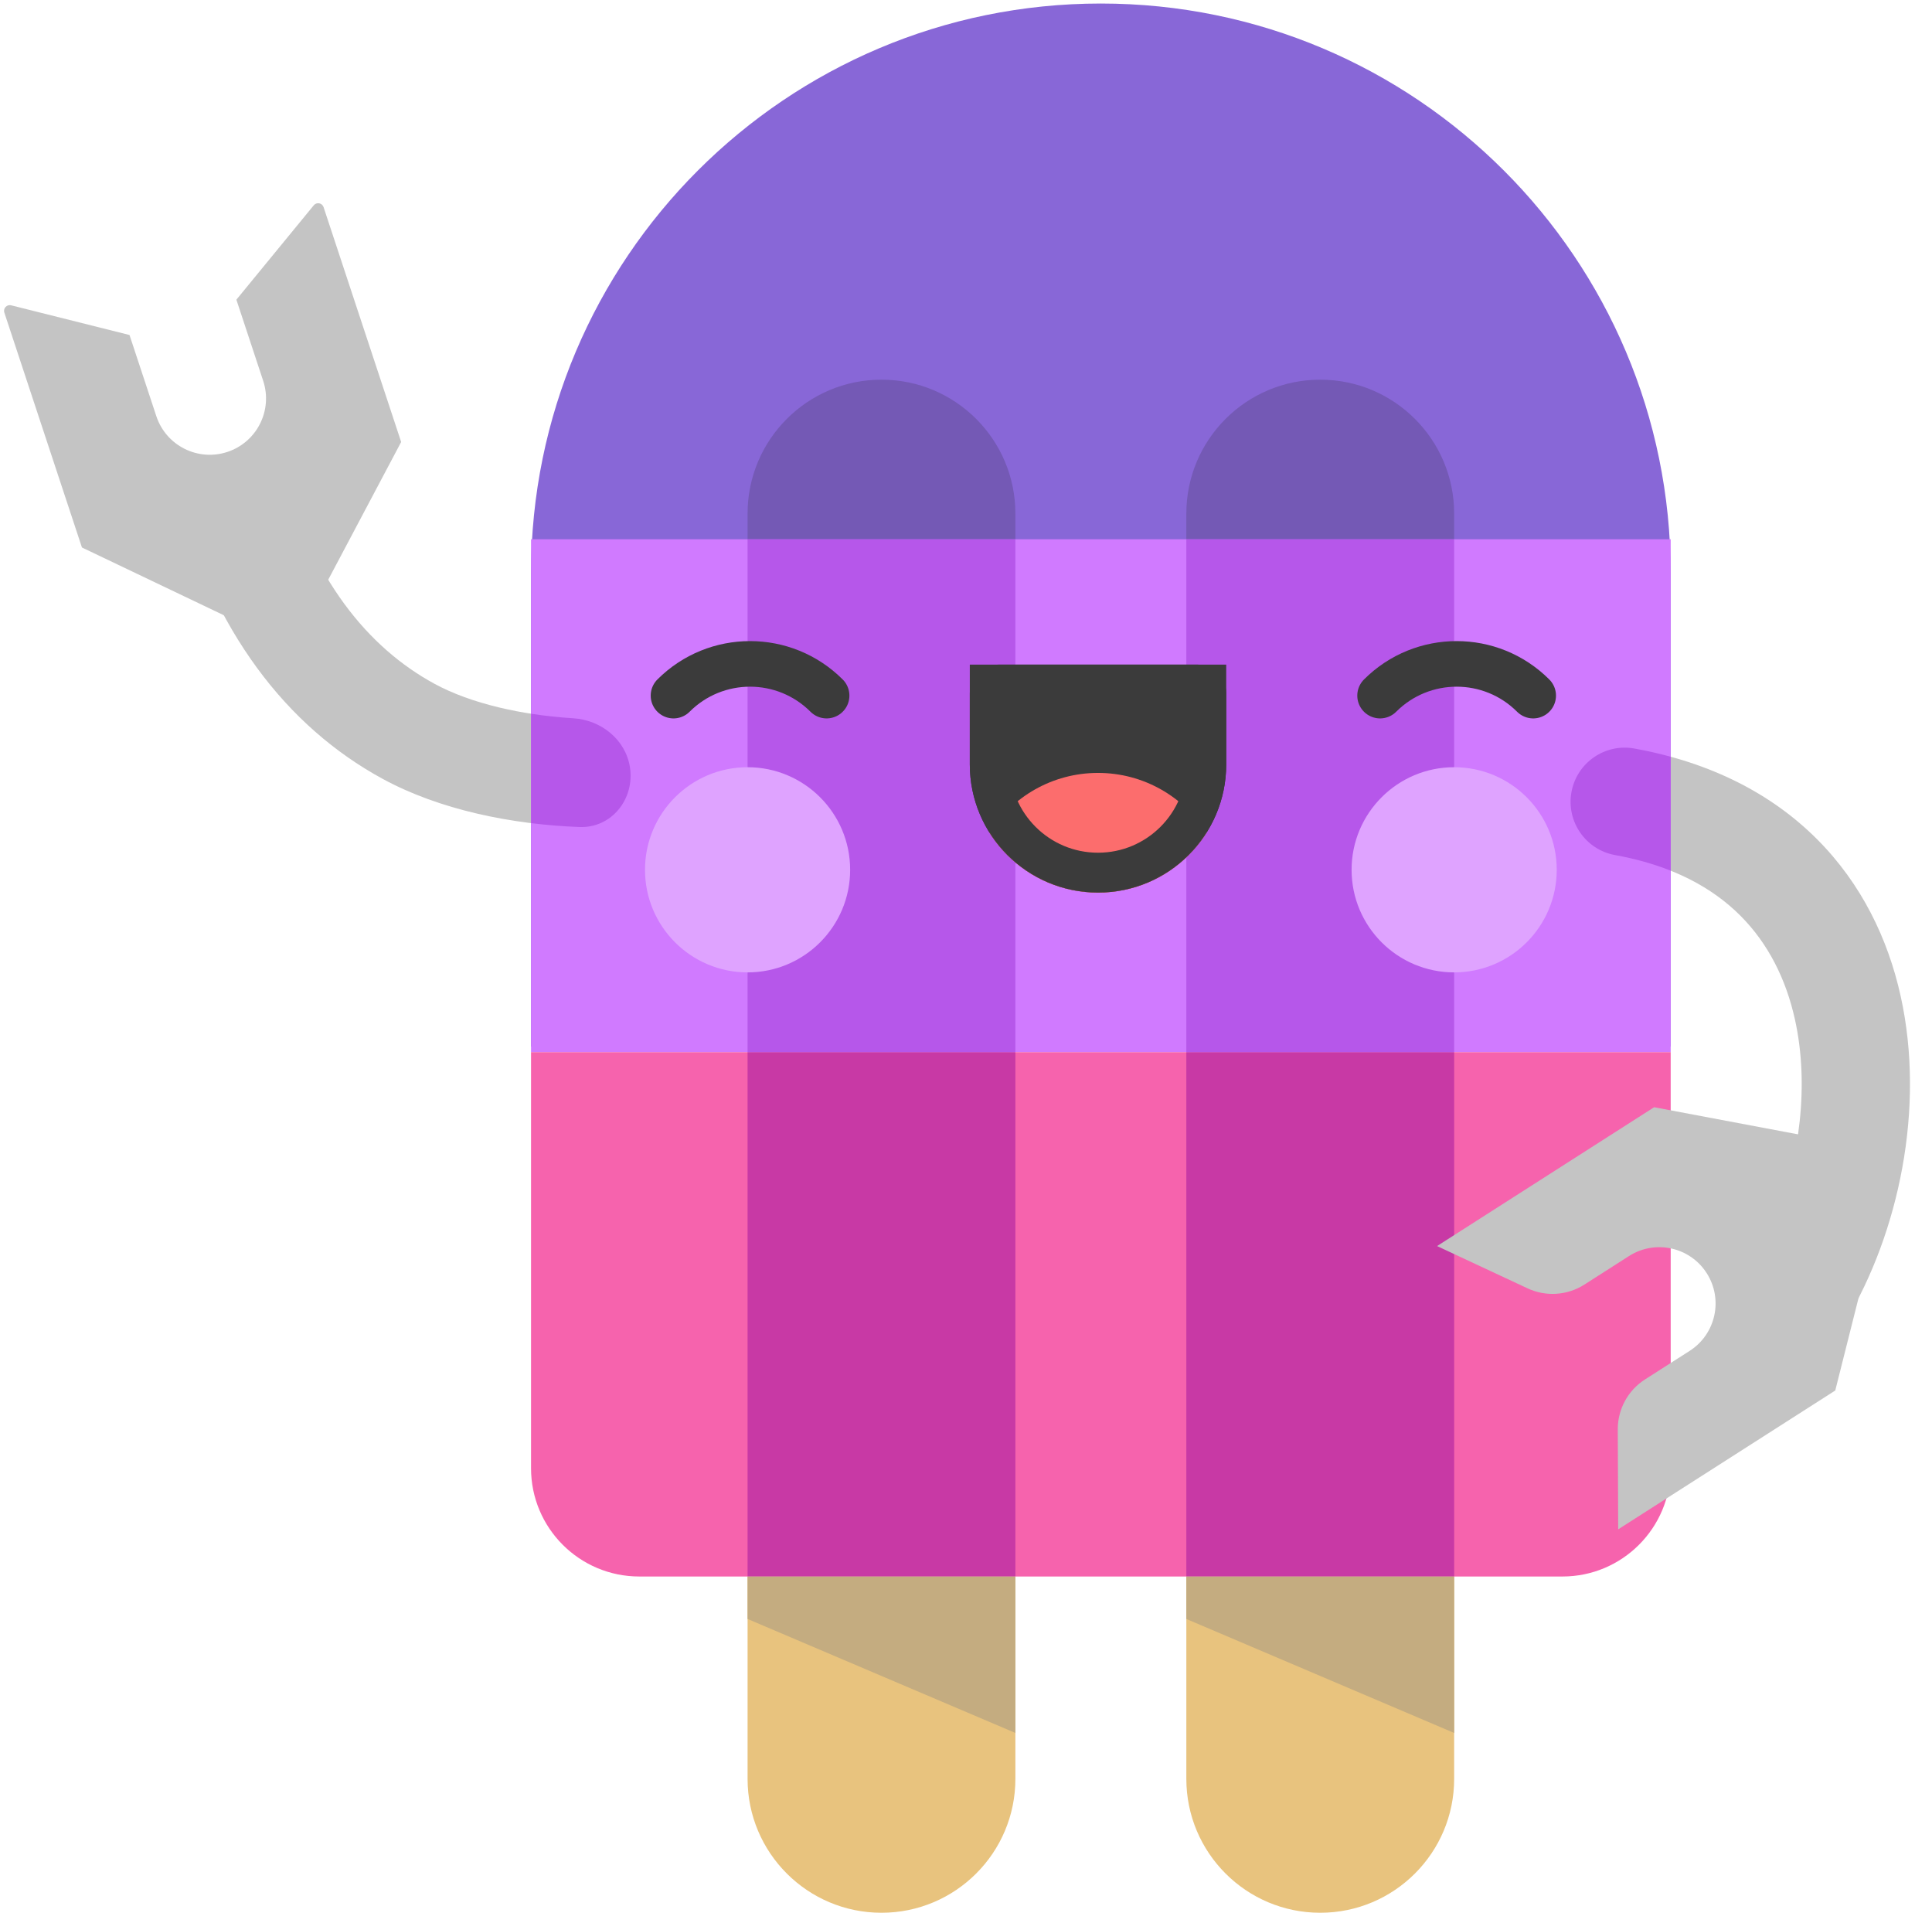 <svg width="509" height="504" viewBox="0 0 509 504" fill="none" xmlns="http://www.w3.org/2000/svg">
<path fill-rule="evenodd" clip-rule="evenodd" d="M152.688 217.849C161.147 218.166 167.285 210.415 165.954 202.056C164.8 194.8 158.359 189.655 151.025 189.203C137.784 188.387 124.178 185.411 114.432 180.099C97.136 170.672 82.064 152.84 73.594 121.75L46.073 129.248C56.177 166.331 75.412 191.316 100.782 205.144C115.698 213.274 134.717 217.174 152.688 217.849ZM430.582 197.17C422.832 195.768 415.412 200.914 414.009 208.665C412.607 216.416 417.753 223.836 425.504 225.238C440.713 227.99 451.244 233.924 458.51 241.193C465.834 248.52 470.532 257.9 472.89 268.538C476.686 285.669 474.169 305.125 467.755 321.233C462.188 335.213 467.055 337.754 477.599 343.257C480.172 344.6 483.084 346.12 486.266 348.026C500.163 324.831 507.298 291.968 500.738 262.366C497.408 247.34 490.456 232.805 478.683 221.028C466.854 209.194 450.843 200.836 430.582 197.17Z" fill="#C4C4C4"/>
<path d="M196.954 415.273H267.512V468.568C267.512 488.052 251.717 503.847 232.233 503.847C212.749 503.847 196.954 488.052 196.954 468.568V415.273Z" fill="#E8C37E"/>
<path d="M312.55 415.273H383.108V468.568C383.108 488.052 367.313 503.847 347.829 503.847C328.345 503.847 312.55 488.052 312.55 468.568V415.273Z" fill="#E8C37E"/>
<path d="M139.906 151.054C139.906 68.142 207.119 0.929 290.031 0.929C372.943 0.929 440.156 68.142 440.156 151.054V275.657H139.906V151.054Z" fill="#8867D7"/>
<path d="M139.906 142.046H440.156V277.158H139.906V142.046Z" fill="#D07AFF"/>
<path d="M196.954 142.045H267.512V135.289C267.512 115.805 251.717 100.01 232.233 100.01C212.749 100.01 196.954 115.805 196.954 135.289V142.045Z" fill="#7459B5"/>
<path d="M312.549 142.046H383.108V135.29C383.108 115.806 367.313 100.011 347.829 100.011C328.344 100.011 312.549 115.806 312.549 135.29V142.046Z" fill="#7459B5"/>
<path d="M139.906 277.158H440.156V386.749C440.156 402.503 427.385 415.273 411.632 415.273H168.43C152.677 415.273 139.906 402.503 139.906 386.749V277.158Z" fill="#F663AD"/>
<path d="M2.937 80.424C1.789 80.136 0.775 81.228 1.146 82.352L21.588 144.216L60.304 162.7L85.609 154.339L105.689 116.425L85.247 54.561C84.876 53.438 83.411 53.166 82.661 54.081L62.276 78.939L69.338 100.311C71.907 108.086 67.687 116.472 59.912 119.041C52.137 121.61 43.751 117.39 41.182 109.615L34.12 88.243L2.937 80.424Z" fill="#C4C4C4"/>
<path d="M139.906 216.825C144.18 217.353 148.463 217.69 152.689 217.849C161.147 218.166 167.285 210.415 165.955 202.056C164.8 194.8 158.359 189.655 151.026 189.203C147.317 188.974 143.579 188.576 139.906 188.005V216.825Z" fill="#B657EA"/>
<path d="M196.954 277.158H267.512V415.273H196.954V277.158Z" fill="#C839A5"/>
<path d="M312.549 277.158H383.108V415.273H312.549V277.158Z" fill="#C839A5"/>
<path d="M312.55 415.273H383.108V456.484L312.55 426.459V415.273Z" fill="#C4AC80"/>
<path fill-rule="evenodd" clip-rule="evenodd" d="M440.156 199.332C437.077 198.49 433.886 197.768 430.582 197.17C422.832 195.767 415.411 200.914 414.009 208.665C412.607 216.415 417.753 223.835 425.504 225.238C430.97 226.227 435.832 227.627 440.156 229.352V199.332ZM477.516 343.213C477.543 343.227 477.571 343.242 477.598 343.256C480.172 344.6 483.084 346.12 486.265 348.026C487.201 346.464 488.106 344.858 488.978 343.213H477.516Z" fill="#B657EA"/>
<path d="M196.954 142.046H267.512V277.158H196.954V142.046Z" fill="#B657EA"/>
<path d="M312.549 142.046H383.108V277.158H312.549V142.046Z" fill="#B657EA"/>
<circle cx="383.109" cy="229.118" r="27.023" fill="#DFA3FF"/>
<circle cx="196.954" cy="229.118" r="27.023" fill="#DFA3FF"/>
<path d="M363.592 183.233C374.731 172.094 392.791 172.094 403.931 183.233" stroke="#3B3B3B" stroke-width="12.01" stroke-linecap="round"/>
<path d="M177.438 183.233C188.577 172.094 206.637 172.094 217.776 183.233" stroke="#3B3B3B" stroke-width="12.01" stroke-linecap="round"/>
<path d="M255.502 182.635C255.502 178.459 258.888 175.073 263.064 175.073H315.496C319.673 175.073 323.058 178.459 323.058 182.635V201.345C323.058 220 307.935 235.123 289.28 235.123C270.625 235.123 255.502 220 255.502 201.345V182.635Z" fill="#3B3B3B"/>
<path fill-rule="evenodd" clip-rule="evenodd" d="M317.859 219.36C311.875 228.832 301.312 235.123 289.28 235.123C277.248 235.123 266.686 228.832 260.702 219.36C266.686 209.888 277.248 203.597 289.28 203.597C301.312 203.597 311.875 209.888 317.859 219.36Z" fill="#FC6D6D"/>
<path d="M260.756 180.328H317.804V201.345C317.804 217.098 305.033 229.869 289.28 229.869C273.527 229.869 260.756 217.098 260.756 201.345V180.328Z" stroke="#3B3B3B" stroke-width="10.509"/>
<path d="M426.324 402.85L483.513 366.278L493.47 326.724L475.877 299.212L435.794 291.658L378.605 328.229L402.45 339.369C407.278 341.624 412.924 341.251 417.414 338.38L429.166 330.865C436.065 326.453 445.234 328.469 449.645 335.368C454.057 342.267 452.041 351.435 445.142 355.847L433.389 363.362C428.9 366.233 426.193 371.203 426.215 376.532L426.324 402.85Z" fill="#C4C4C4"/>
<path d="M196.954 415.273H267.512V456.484L196.954 426.459V415.273Z" fill="#C4AC80"/>
</svg>
